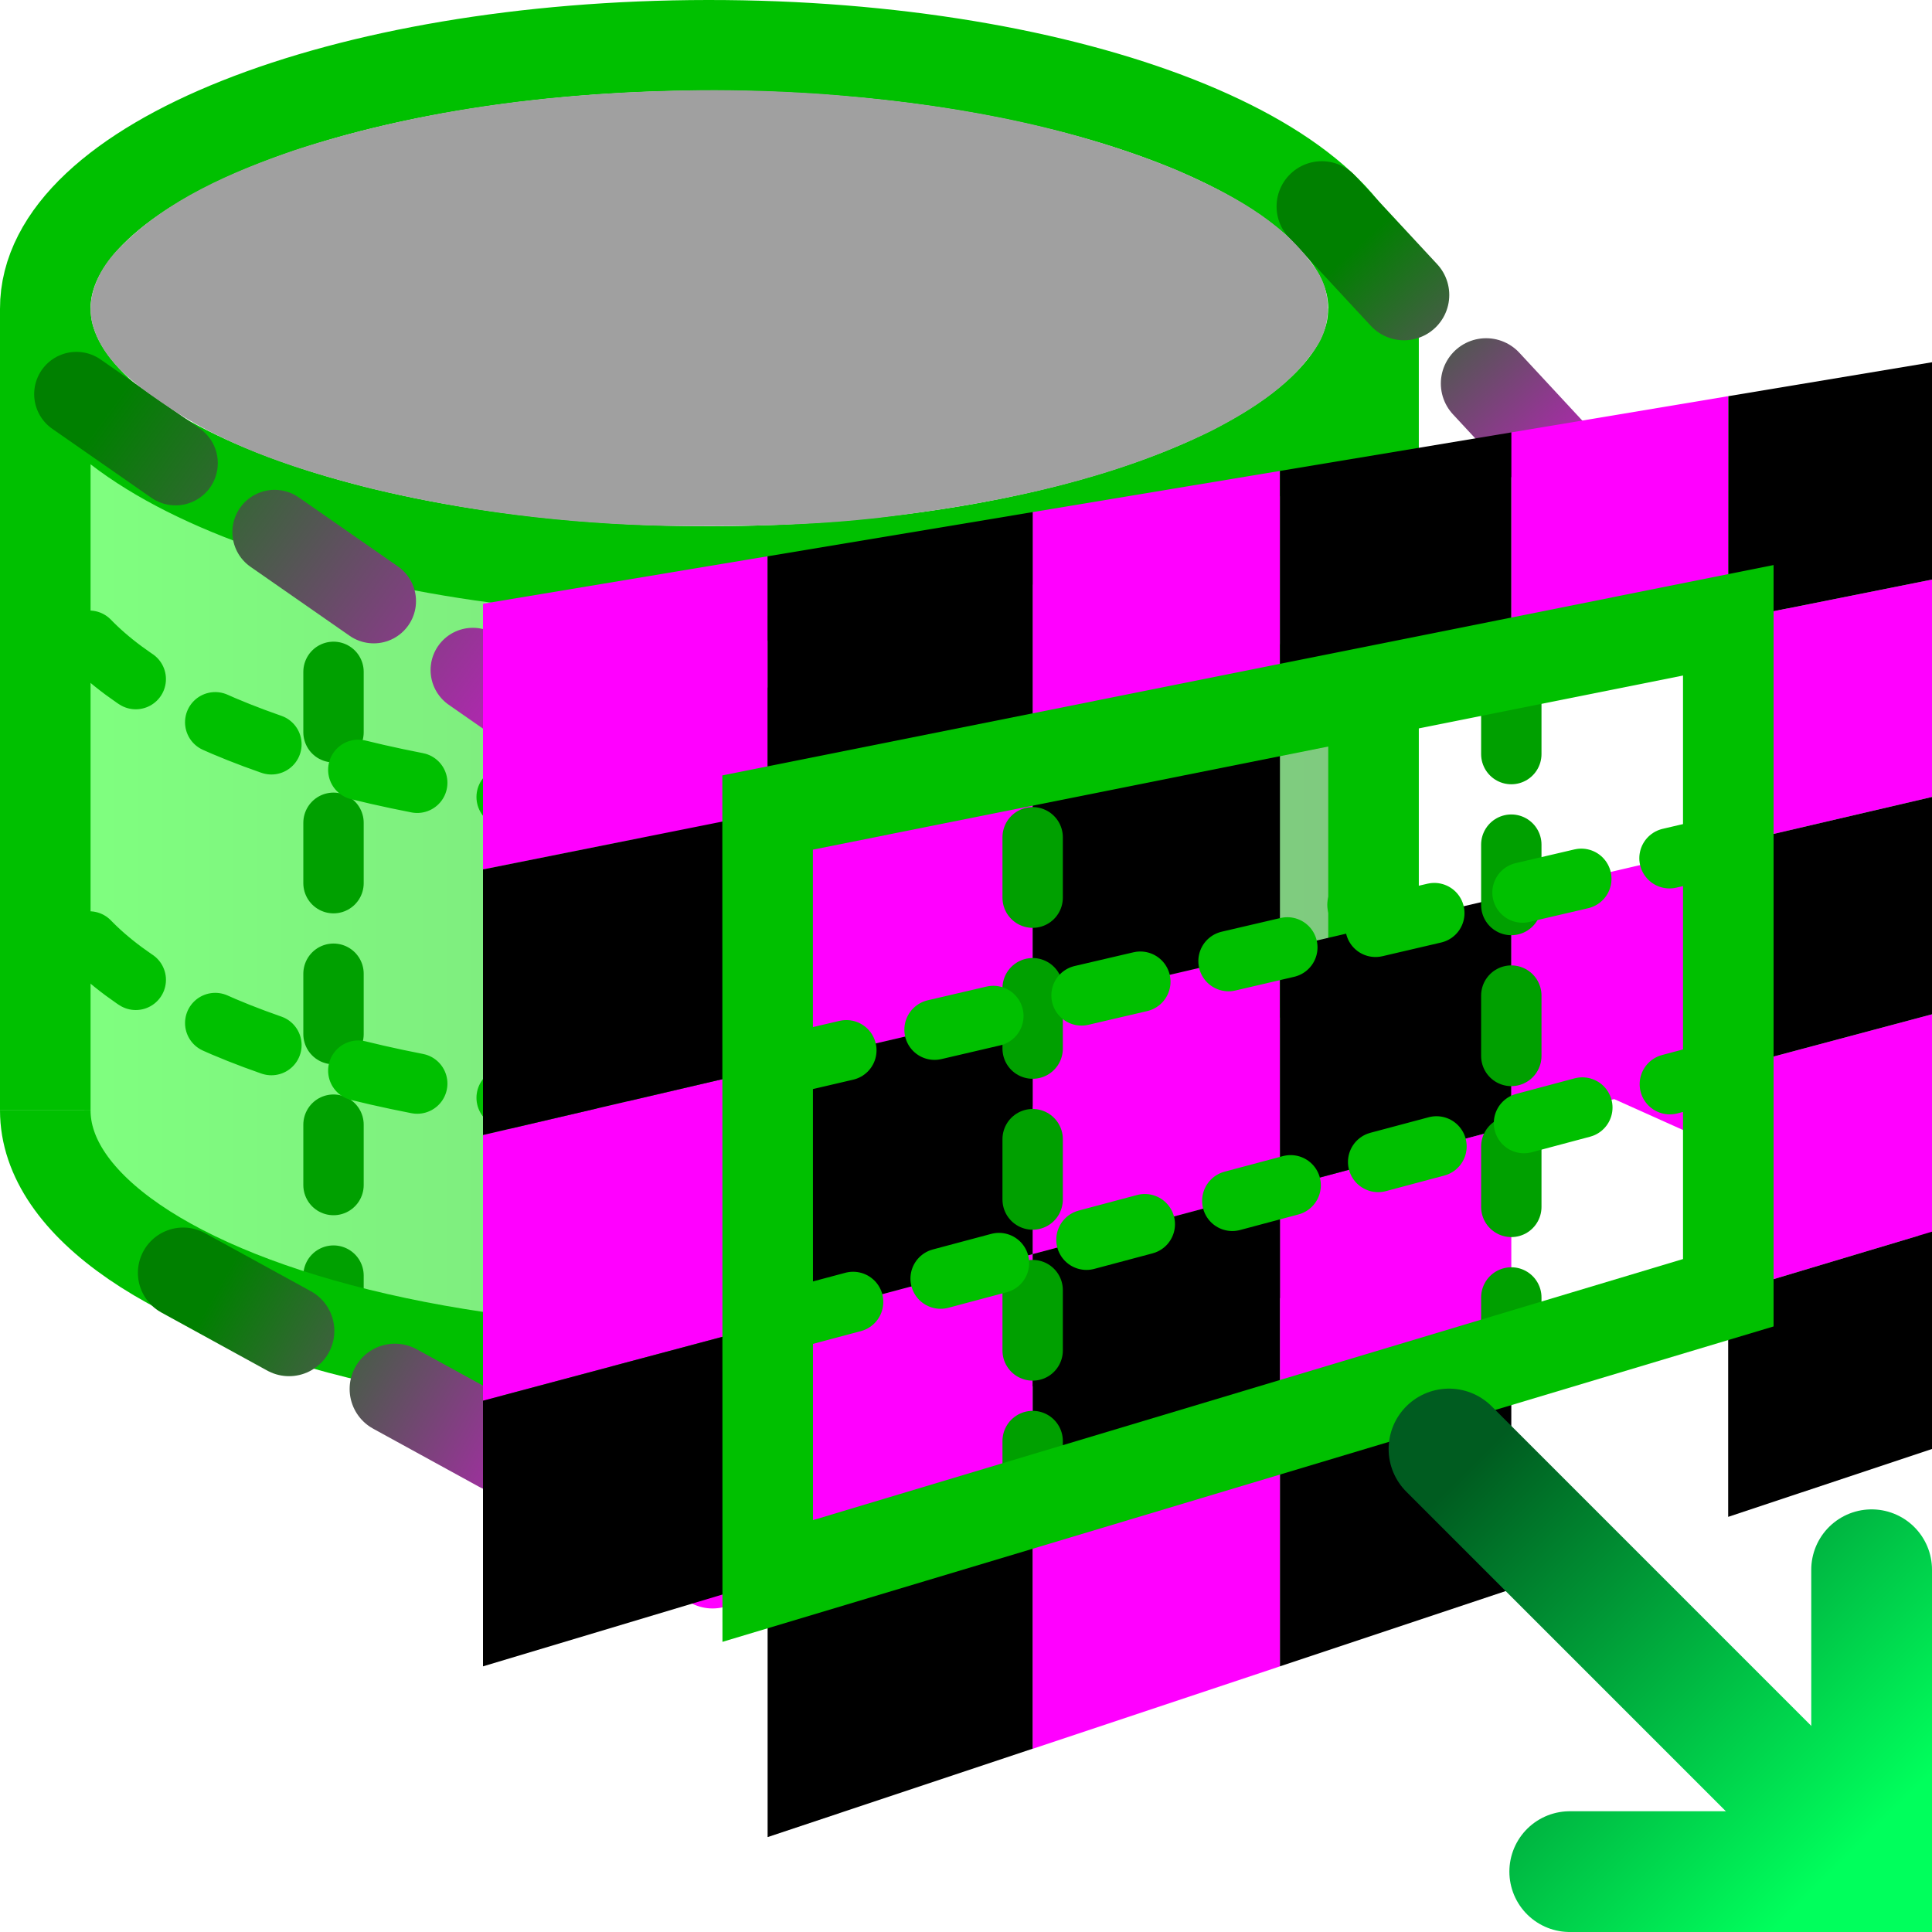 <?xml version="1.0" encoding="UTF-8" standalone="no"?>
<!-- Created with Inkscape (http://www.inkscape.org/) -->

<svg
   width="16"
   height="16"
   viewBox="0 0 16 16"
   version="1.1"
   id="svg1"
   xmlns:xlink="http://www.w3.org/1999/xlink"
   xmlns="http://www.w3.org/2000/svg"
   xmlns:svg="http://www.w3.org/2000/svg">
  <defs
     id="defs1">
    <linearGradient
       id="linearGradient24">
      <stop
         style="stop-color:#005c20;stop-opacity:1;"
         offset="0"
         id="stop24" />
      <stop
         style="stop-color:#00ff5c;stop-opacity:1;"
         offset="1"
         id="stop25" />
    </linearGradient>
    <linearGradient
       id="linearGradient18">
      <stop
         style="stop-color:#008000;stop-opacity:1;"
         offset="0"
         id="stop18" />
      <stop
         style="stop-color:#ff00ff;stop-opacity:1;"
         offset="1"
         id="stop19" />
    </linearGradient>
    <linearGradient
       id="linearGradient16">
      <stop
         style="stop-color:#008000;stop-opacity:1;"
         offset="0"
         id="stop16" />
      <stop
         style="stop-color:#ff00ff;stop-opacity:1;"
         offset="1"
         id="stop17" />
    </linearGradient>
    <linearGradient
       id="linearGradient14">
      <stop
         style="stop-color:#008000;stop-opacity:1;"
         offset="0"
         id="stop14" />
      <stop
         style="stop-color:#ff00ff;stop-opacity:1;"
         offset="1"
         id="stop15" />
    </linearGradient>
    <linearGradient
       id="linearGradient2">
      <stop
         style="stop-color:#00ff00;stop-opacity:0.5;"
         offset="0"
         id="stop1" />
      <stop
         style="stop-color:#008000;stop-opacity:0.5;"
         offset="1"
         id="stop2" />
    </linearGradient>
    <linearGradient
       xlink:href="#linearGradient2"
       id="linearGradient8-4-4"
       gradientUnits="userSpaceOnUse"
       x1="0.755"
       y1="8.818"
       x2="13.249"
       y2="8.818"
       gradientTransform="translate(-0.375,-2.125)" />
    <linearGradient
       xlink:href="#linearGradient14"
       id="linearGradient15"
       x1="0.915"
       y1="3.387"
       x2="5.719"
       y2="6.877"
       gradientUnits="userSpaceOnUse" />
    <linearGradient
       xlink:href="#linearGradient16"
       id="linearGradient17"
       x1="11.268"
       y1="2.016"
       x2="13.679"
       y2="4.694"
       gradientUnits="userSpaceOnUse" />
    <linearGradient
       xlink:href="#linearGradient18"
       id="linearGradient19"
       x1="1.817"
       y1="10.65"
       x2="5.7"
       y2="12.891"
       gradientUnits="userSpaceOnUse" />
    <linearGradient
       xlink:href="#linearGradient24"
       id="linearGradient25"
       x1="11.159"
       y1="12.159"
       x2="14.341"
       y2="15.341"
       gradientUnits="userSpaceOnUse" />
    <linearGradient
       xlink:href="#linearGradient24"
       id="linearGradient4"
       gradientUnits="userSpaceOnUse"
       x1="11.159"
       y1="12.159"
       x2="14.341"
       y2="15.341" />
    <linearGradient
       xlink:href="#linearGradient24"
       id="linearGradient6"
       gradientUnits="userSpaceOnUse"
       x1="11.159"
       y1="12.159"
       x2="14.341"
       y2="15.341" />
  </defs>
  <g
     id="layer1-4"
     style="display:inline"
     transform="translate(0.375,2.125)">
    <path
       style="display:inline;fill:url(#linearGradient8-4-4);fill-opacity:1;stroke:#000000;stroke-width:0;stroke-dasharray:none"
       d="M 4.886,8.919 C 3.795,8.858 2.905,8.708 2.111,8.451 1.452,8.237 0.956,7.974 0.637,7.667 0.472,7.509 0.378,7.366 0.338,7.21 0.316,7.123 0.316,7.073 0.316,4.36 V 1.598 l 0.071,0.058 C 0.759,1.956 1.362,2.248 2.037,2.454 2.807,2.689 3.579,2.821 4.63,2.899 4.942,2.923 6.135,2.919 6.465,2.893 7.538,2.81 8.401,2.648 9.194,2.379 9.471,2.285 9.675,2.201 9.93,2.075 10.186,1.949 10.357,1.846 10.554,1.699 l 0.134,-0.1 -0.003,2.783 c -0.003,2.68 -0.004,2.786 -0.024,2.846 C 10.549,7.557 10.22,7.859 9.673,8.133 8.869,8.536 7.783,8.794 6.453,8.899 6.279,8.912 6.044,8.918 5.587,8.92 5.242,8.922 4.927,8.921 4.886,8.919 Z"
       id="path3-1" />
    <path
       style="display:inline;fill:none;stroke:#00a000;stroke-width:0.5;stroke-linecap:round;stroke-dasharray:0.5, 0.75;stroke-dashoffset:0;stroke-opacity:1"
       d="M 5.811,9.25 V 2.609 M 2.387,8.939 V 2.297 m 6.226,6.642 V 2.297"
       id="path4" />
    <path
       style="fill:none;fill-opacity:1;stroke:#00c000;stroke-width:0.75;stroke-linecap:butt;stroke-linejoin:miter;stroke-dasharray:none;stroke-opacity:1"
       id="ellipse1-5"
       d="m 11,7.071 c 0,0.778 -1.048,1.497 -2.75,1.886 -1.702,0.389 -3.798,0.389 -5.5,0 C 1.048,8.568 1.3831086e-7,7.849 0,7.071" />
    <path
       style="fill:none;fill-opacity:1;stroke:#00c000;stroke-width:0.75;stroke-linecap:round;stroke-linejoin:miter;stroke-dasharray:none;stroke-opacity:1"
       id="path1-5"
       d="M 11,0.429 C 11,1.632 8.54,2.607 5.504,2.608 2.469,2.609 0.005,1.636 6.9754985e-6,0.433 -0.005,-0.77 2.451,-1.747 5.487,-1.75 c 3.036,-0.003 5.503,0.969 5.513,2.172" />
    <path
       style="display:inline;fill:none;fill-opacity:1;stroke:#00c000;stroke-width:0.5;stroke-linecap:round;stroke-linejoin:miter;stroke-dasharray:0.5, 0.75;stroke-dashoffset:0;stroke-opacity:1"
       id="path1-5-6"
       d="m 11,2.401 c 0,0.779 -1.048,1.498 -2.75,1.887 -1.702,0.389 -3.798,0.389 -5.5,-1e-7 C 1.048,3.899 0,3.18 0,2.401" />
    <path
       style="display:inline;fill:none;fill-opacity:1;stroke:#00c000;stroke-width:0.5;stroke-linecap:round;stroke-linejoin:miter;stroke-dasharray:0.5, 0.75;stroke-dashoffset:0;stroke-opacity:1"
       id="path1-5-2"
       d="m 11,4.892 c 0,0.779 -1.048,1.498 -2.75,1.887 -1.702,0.389 -3.798,0.389 -5.5,-1e-7 C 1.048,6.39 0,5.67 0,4.892" />
    <path
       style="fill:none;stroke:#00c000;stroke-width:0.75;stroke-linecap:butt;stroke-dasharray:none;stroke-opacity:1"
       d="M 0,7.071 V 0.429"
       id="path2-1" />
    <path
       style="display:inline;fill:none;stroke:#00c000;stroke-width:0.75;stroke-linecap:butt;stroke-dasharray:none;stroke-opacity:1"
       d="M 11,7.071 V 0.429"
       id="path2-8-7" />
  </g>
  <g
     id="g13">
    <path
       style="fill:none;fill-opacity:1;stroke:url(#linearGradient19);stroke-width:0.75;stroke-linecap:round;stroke-dasharray:1, 1;stroke-dashoffset:0"
       d="M 1.517,10.541 6,13"
       id="path11" />
    <path
       style="fill:none;fill-opacity:1;stroke:url(#linearGradient17);stroke-width:0.75;stroke-linecap:round;stroke-dasharray:1, 1;stroke-dashoffset:0;stroke-opacity:1"
       d="M 10.947,1.71 14,5"
       id="path12" />
    <path
       style="fill:none;fill-opacity:1;stroke:url(#linearGradient15);stroke-width:0.7;stroke-linecap:round;stroke-dasharray:1, 1;stroke-dashoffset:0"
       d="M 0.633,3.264 6,7"
       id="path13" />
  </g>
  <g
     id="g10">
    <g
       id="layer2"
       style="display:inline"
       transform="translate(2,3)">
      <path
         style="display:inline;fill:#000000;fill-opacity:1;stroke:#000000;stroke-width:0;stroke-dasharray:none"
         id="rect1-51"
         width="2"
         height="2"
         x="8"
         y="4"
         d="m 10.516,2.497 1.796,-0.359 v 1.856 l -1.796,0.419 z" />
      <path
         style="display:inline;fill:#000000;fill-opacity:1;stroke:#000000;stroke-width:0;stroke-dasharray:none"
         id="rect1-51-06"
         width="2"
         height="2"
         x="8"
         y="8"
         d="m 10.516,6.329 1.796,-0.479 v 1.856 l -1.796,0.539 z" />
      <path
         style="display:inline;fill:#ff00ff;fill-opacity:1;stroke:#000000;stroke-width:0;stroke-dasharray:none"
         id="rect1-8-23"
         width="2"
         height="2"
         x="10"
         y="4"
         d="M 12.313,2.137 14,1.8 v 1.8 l -1.688,0.394 z" />
      <path
         style="display:inline;fill:#ff00ff;fill-opacity:1;stroke:#000000;stroke-width:0;stroke-dasharray:none"
         id="rect1-8-23-1"
         width="2"
         height="2"
         x="10"
         y="8"
         d="M 12.312,5.85 14,5.4 v 1.8 L 12.312,7.706 Z" />
      <path
         style="fill:#ff00ff;fill-opacity:1;stroke:#000000;stroke-width:0;stroke-dasharray:none"
         id="rect1-0"
         width="2"
         height="2"
         x="2"
         y="4"
         d="M 4.357,3.729 6.552,3.29 V 5.338 L 4.357,5.85 Z" />
      <path
         style="display:inline;fill:#ff00ff;fill-opacity:1;stroke:#000000;stroke-width:0;stroke-dasharray:none"
         id="rect1-0-3"
         width="2"
         height="2"
         x="2"
         y="8"
         d="M 4.357,7.971 6.552,7.386 V 9.434 l -2.195,0.658 z" />
      <path
         style="fill:#ff00ff;fill-opacity:1;stroke:#000000;stroke-width:0;stroke-dasharray:none"
         id="rect1-46"
         width="2"
         height="2"
         x="6"
         y="4"
         d="m 8.6,2.88 1.916,-0.383 v 1.916 L 8.6,4.86 Z" />
      <path
         style="display:inline;fill:#ff00ff;fill-opacity:1;stroke:#000000;stroke-width:0;stroke-dasharray:none"
         id="rect1-46-84"
         width="2"
         height="2"
         x="6"
         y="8"
         d="M 8.6,6.84 10.516,6.329 V 8.245 L 8.6,8.82 Z" />
      <path
         style="display:inline;fill:#ff00ff;fill-opacity:1;stroke:#000000;stroke-width:0;stroke-dasharray:none"
         id="rect1-46-0"
         width="2"
         height="2"
         x="8"
         y="2"
         d="M 10.516,0.581 12.312,0.281 V 2.138 l -1.796,0.359 z" />
      <path
         style="display:inline;fill:#ff00ff;fill-opacity:1;stroke:#000000;stroke-width:0;stroke-dasharray:none"
         id="rect1-46-0-8"
         width="2"
         height="2"
         x="8"
         y="6"
         d="M 10.516,4.413 12.312,3.994 v 1.856 l -1.796,0.479 z" />
      <path
         style="display:inline;fill:#ff00ff;fill-opacity:1;stroke:#000000;stroke-width:0;stroke-dasharray:none"
         id="rect1-46-0-1"
         width="2"
         height="2"
         x="8"
         y="10"
         d="m 10.516,8.245 1.796,-0.539 v 1.856 L 10.516,10.161 Z" />
      <path
         style="display:inline;fill:#ff00ff;fill-opacity:1;stroke:#000000;stroke-width:0;stroke-dasharray:none"
         id="rect1-46-4"
         width="2"
         height="2"
         x="4"
         y="2"
         d="M 6.552,1.241 8.6,0.9 V 2.88 l -2.048,0.41 z" />
      <path
         style="display:inline;fill:#ff00ff;fill-opacity:1;stroke:#000000;stroke-width:0;stroke-dasharray:none"
         id="rect1-46-4-4"
         width="2"
         height="2"
         x="4"
         y="6"
         d="M 6.552,5.338 8.6,4.86 v 1.98 L 6.552,7.386 Z" />
      <path
         style="display:inline;fill:#ff00ff;fill-opacity:1;stroke:#000000;stroke-width:0;stroke-dasharray:none"
         id="rect1-46-4-1"
         width="2"
         height="2"
         x="4"
         y="10"
         d="M 6.552,9.434 8.6,8.82 V 10.8 l -2.048,0.683 z" />
      <path
         style="display:inline;fill:#ff00ff;fill-opacity:1;stroke:#000000;stroke-width:0;stroke-dasharray:none;stroke-opacity:1"
         id="rect1-46-8"
         width="2"
         height="2"
         x="0"
         y="2"
         d="M 2,2 4.357,1.607 V 3.729 L 2,4.2 Z" />
      <path
         style="display:inline;fill:#ff00ff;fill-opacity:1;stroke:#000000;stroke-width:0;stroke-dasharray:none;stroke-opacity:1"
         id="rect1-46-8-0"
         width="2"
         height="2"
         x="0"
         y="6"
         d="M 2,6.4 4.357,5.85 V 7.971 L 2,8.6 Z" />
      <path
         style="display:inline;fill:#ff00ff;fill-opacity:1;stroke:#000000;stroke-width:0;stroke-dasharray:none;stroke-opacity:1"
         id="rect1-46-8-1"
         width="2"
         height="2"
         x="0"
         y="10"
         d="m 2,10.8 2.357,-0.707 v 2.121 L 2,13 Z" />
      <path
         style="fill:#000000;fill-opacity:1;stroke:#000000;stroke-width:0;stroke-dasharray:none"
         id="rect1-84"
         width="2"
         height="2"
         x="4"
         y="4"
         d="M 6.552,3.29 8.6,2.88 v 1.98 L 6.552,5.338 Z" />
      <path
         style="display:inline;fill:#000000;fill-opacity:1;stroke:#000000;stroke-width:0;stroke-dasharray:none"
         id="rect1-84-5"
         width="2"
         height="2"
         x="4"
         y="8"
         d="M 6.552,7.386 8.6,6.84 v 1.98 L 6.552,9.434 Z" />
      <path
         style="display:inline;fill:#000000;fill-opacity:1;stroke:#000000;stroke-width:0;stroke-dasharray:none"
         id="rect1-51-8"
         width="2"
         height="2"
         x="2"
         y="2"
         d="M 4.357,1.607 6.552,1.241 V 3.29 L 4.357,3.729 Z" />
      <path
         style="display:inline;fill:#000000;fill-opacity:1;stroke:#000000;stroke-width:0;stroke-dasharray:none"
         id="rect1-51-8-7"
         width="2"
         height="2"
         x="2"
         y="6"
         d="M 4.357,5.85 6.552,5.338 V 7.386 L 4.357,7.971 Z" />
      <path
         style="display:inline;fill:#000000;fill-opacity:1;stroke:#000000;stroke-width:0;stroke-dasharray:none"
         id="rect1-51-8-9"
         width="2"
         height="2"
         x="2"
         y="10"
         d="M 4.357,10.093 6.552,9.434 v 2.048 l -2.195,0.732 z" />
      <path
         style="display:inline;fill:#000000;fill-opacity:1;stroke:#000000;stroke-width:0;stroke-dasharray:none"
         id="rect1-51-86"
         width="2"
         height="2"
         x="4.5367432e-07"
         y="4"
         d="M 2,4.2 4.357,3.729 V 5.85 L 2,6.4 Z" />
      <path
         style="display:inline;fill:#000000;fill-opacity:1;stroke:#000000;stroke-width:0;stroke-dasharray:none"
         id="rect1-51-86-0"
         width="2"
         height="2"
         x="5e-07"
         y="8"
         d="M 2,8.6 4.357,7.971 V 10.093 L 2,10.8 Z" />
      <path
         style="display:inline;fill:#000000;fill-opacity:1;stroke:#000000;stroke-width:0;stroke-dasharray:none"
         id="rect1-51-0"
         width="2"
         height="2"
         x="6"
         y="2"
         d="M 8.6,0.9 10.516,0.581 V 2.497 L 8.6,2.88 Z" />
      <path
         style="display:inline;fill:#000000;fill-opacity:1;stroke:#000000;stroke-width:0;stroke-dasharray:none"
         id="rect1-51-0-2"
         width="2"
         height="2"
         x="6"
         y="6"
         d="M 8.6,4.86 10.516,4.413 V 6.329 L 8.6,6.84 Z" />
      <path
         style="display:inline;fill:#000000;fill-opacity:1;stroke:#000000;stroke-width:0;stroke-dasharray:none"
         id="rect1-51-0-1"
         width="2"
         height="2"
         x="6"
         y="10"
         d="M 8.6,8.82 10.516,8.245 V 10.161 L 8.6,10.8 Z" />
      <path
         style="display:inline;fill:#000000;fill-opacity:1;stroke:#000000;stroke-width:0;stroke-dasharray:none"
         id="rect1-51-9"
         width="2"
         height="2"
         x="10"
         y="2"
         d="M 12.313,0.281 14,0 v 1.8 l -1.688,0.337 z" />
      <path
         style="display:inline;fill:#000000;fill-opacity:1;stroke:#000000;stroke-width:0;stroke-dasharray:none"
         id="rect1-51-9-8"
         width="2"
         height="2"
         x="10"
         y="6"
         d="M 12.312,3.994 14,3.6 v 1.8 L 12.312,5.85 Z" />
      <path
         style="display:inline;fill:#000000;fill-opacity:1;stroke:#000000;stroke-width:0;stroke-dasharray:none"
         id="rect1-51-9-3"
         width="2"
         height="2"
         x="10"
         y="10"
         d="M 12.312,7.706 14,7.2 V 9 L 12.312,9.562 Z" />
    </g>
    <g
       id="g9">
      <path
         style="display:inline;fill:none;stroke:#00a000;stroke-width:0.5;stroke-linecap:round;stroke-dasharray:0.5, 0.75;stroke-dashoffset:0;stroke-opacity:1"
         d="M 12.516,11.245 V 5.497 M 8.552,12.434 V 6.29"
         id="path4-7" />
      <path
         d="M 14.313,6.994 6.357,8.85 m 7.955,-1e-7 -7.955,2.121"
         style="display:inline;fill:none;stroke:#00c000;stroke-width:0.5;stroke-linecap:round;stroke-dasharray:0.5, 0.75;stroke-dashoffset:0;stroke-opacity:1"
         id="path1" />
      <path
         style="display:inline;fill:none;fill-opacity:1;stroke:#00c000;stroke-width:0.75;stroke-opacity:1"
         id="rect9"
         width="8"
         height="6"
         x="4"
         y="7"
         d="M 6.357,6.729 14.313,5.137 V 10.706 l -7.955,2.387 z" />
    </g>
  </g>
  <path
     style="fill:#a0a0a0;stroke:none;stroke-width:1"
     d="M 5.812,0.747 C 4.674,0.758 3.528,0.889 2.442,1.243 1.919,1.423 1.387,1.649 0.993,2.049 0.824,2.216 0.698,2.464 0.772,2.704 0.87,3.026 1.17,3.22 1.434,3.397 1.93,3.72 2.503,3.901 3.073,4.046 3.873,4.238 4.695,4.338 5.517,4.355 6.167,4.361 6.819,4.354 7.463,4.265 8.346,4.149 9.233,3.961 10.037,3.566 10.377,3.39 10.721,3.173 10.924,2.839 11.033,2.643 11.021,2.383 10.88,2.205 10.609,1.818 10.171,1.596 9.749,1.41 8.81,1.022 7.796,0.851 6.787,0.777 6.462,0.755 6.137,0.745 5.812,0.747 Z"
     id="path20" />
  <g
     id="g24"
     transform="translate(1)"
     style="stroke:url(#linearGradient25);stroke-linecap:round;stroke-linejoin:miter;stroke-opacity:1">
    <path
       style="fill:none;fill-opacity:0.278;stroke:url(#linearGradient4);stroke-linecap:round;stroke-linejoin:miter;stroke-opacity:1"
       d="m 12,15.5 h 2.5 V 13"
       id="path23" />
    <path
       style="fill:none;fill-opacity:0.278;stroke:url(#linearGradient6);stroke-linecap:round;stroke-linejoin:miter;stroke-opacity:1"
       d="M 14,15 11,12"
       id="path24" />
  </g>
</svg>
